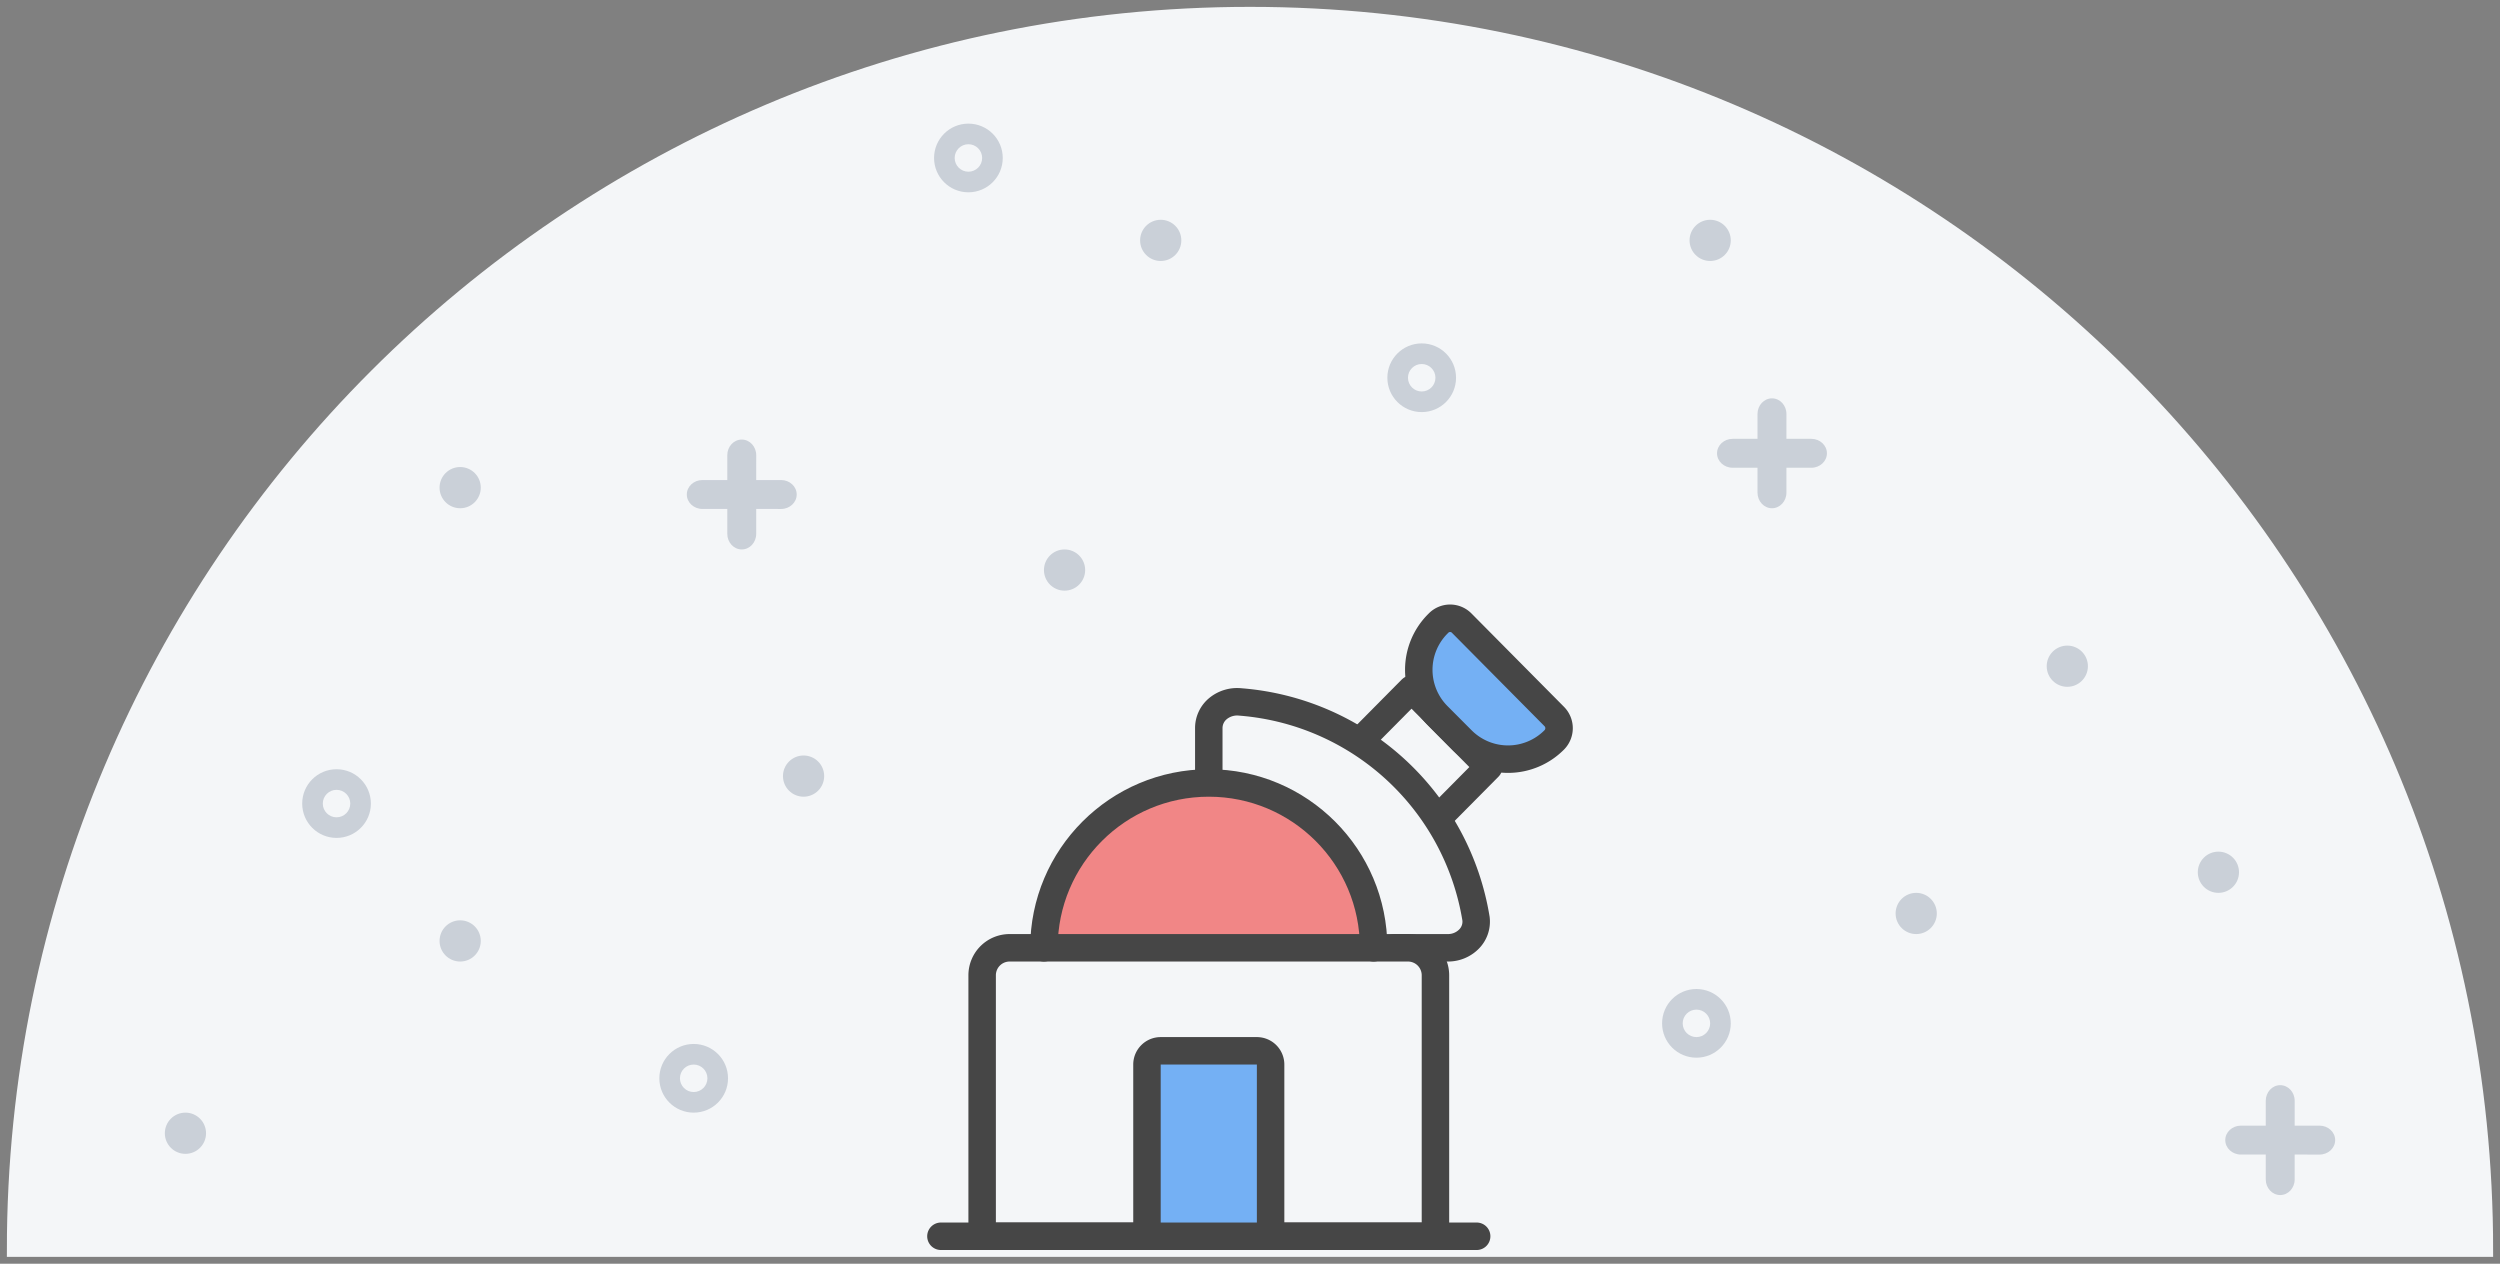 <svg xmlns="http://www.w3.org/2000/svg" width="182" height="92" viewBox="0 0 182 92"><rect x="0" y="0" width="182" height="92" fill="#808080" stroke="none"/><g fill="none" fill-rule="evenodd" transform="translate(1 1)"><path fill="#F4F6F8" stroke="#F4F6F8" d="M90 0c49.706 0 90 40.294 90 90H0C0 40.294 40.294 0 90 0z"/><path fill="#F4F6F8" stroke="#464646" stroke-linecap="round" stroke-linejoin="round" stroke-width="2" d="M97.95 53.016l3.808-3.844 5.618 5.67-3.686 3.72"/><path fill="#F4F6F8" stroke="#464646" stroke-linecap="round" stroke-linejoin="round" stroke-width="2" d="M87 56v-4.014a1.84 1.84 0 0 1 .692-1.418 2.199 2.199 0 0 1 1.612-.466 18.872 18.872 0 0 1 17.15 15.778 1.8 1.8 0 0 1-.508 1.482 2.142 2.142 0 0 1-1.54.638H100.5"/><path fill="#F18686" d="M99 68c0-6.628-5.372-12-12-12s-12 5.372-12 12"/><path fill="#F4F6F8" stroke="#464646" stroke-linecap="round" stroke-linejoin="round" stroke-width="2" d="M72.5 68h29a2 2 0 0 1 2 2v19h-33V70a2 2 0 0 1 2-2z"/><path stroke="#464646" stroke-linecap="round" stroke-linejoin="round" stroke-width="2" d="M99 68c0-6.628-5.372-12-12-12s-12 5.372-12 12"/><path fill="#74B0F4" d="M105.414 52.86l-1.754-1.76a4.74 4.74 0 0 1 0-6.672l.066-.066a1.182 1.182 0 0 1 1.672-.012l.012.012 6.74 6.8a1.21 1.21 0 0 1 0 1.702 4.74 4.74 0 0 1-6.704.028l-.032-.032z"/><path stroke="#464646" stroke-linecap="round" stroke-linejoin="round" stroke-width="2" d="M105.414 52.86l-1.754-1.76a4.74 4.74 0 0 1 0-6.672l.066-.066a1.182 1.182 0 0 1 1.672-.012l.012.012 6.74 6.8a1.21 1.21 0 0 1 0 1.702 4.74 4.74 0 0 1-6.704.028l-.032-.032z"/><path fill="#74B0F4" d="M83.5 75.5h7a1 1 0 0 1 1 1V89h-9V76.5a1 1 0 0 1 1-1z"/><path stroke="#464646" stroke-linecap="round" stroke-linejoin="round" stroke-width="2" d="M83.5 75.5h7a1 1 0 0 1 1 1V89h-9V76.5a1 1 0 0 1 1-1zM67.5 89h39"/><path fill="#CAD0D8" d="M53 31c.581 0 1.053.509 1.053 1.137l-.001 1.81h1.812c.627 0 1.136.471 1.136 1.053 0 .581-.509 1.053-1.136 1.053l-1.812-.001v1.812c0 .627-.47 1.136-1.052 1.136-.581 0-1.053-.509-1.053-1.136v-1.812h-1.81c-.628 0-1.137-.47-1.137-1.052 0-.582.509-1.053 1.136-1.053h1.811v-1.81c0-.628.472-1.137 1.053-1.137zM128 28c.581 0 1.053.509 1.053 1.137l-.001 1.81h1.812c.627 0 1.136.471 1.136 1.053 0 .581-.509 1.053-1.136 1.053l-1.812-.001v1.812c0 .627-.47 1.136-1.052 1.136-.581 0-1.053-.509-1.053-1.136v-1.812h-1.81c-.628 0-1.137-.47-1.137-1.052 0-.582.509-1.053 1.136-1.053h1.811v-1.81c0-.628.472-1.137 1.053-1.137zM165 78c.581 0 1.053.509 1.053 1.137l-.001 1.81h1.812c.627 0 1.136.471 1.136 1.053 0 .581-.509 1.053-1.136 1.053l-1.812-.001v1.812c0 .627-.47 1.136-1.052 1.136-.581 0-1.053-.509-1.053-1.136v-1.812h-1.81c-.628 0-1.137-.47-1.137-1.052 0-.582.509-1.053 1.136-1.053h1.811v-1.81c0-.628.472-1.137 1.053-1.137z"/><circle cx="32.5" cy="67.5" r="1.5" fill="#CAD0D8"/><circle cx="57.5" cy="55.5" r="1.5" fill="#CAD0D8"/><circle cx="32.5" cy="34.5" r="1.5" fill="#CAD0D8"/><circle cx="12.5" cy="81.5" r="1.5" fill="#CAD0D8"/><circle cx="83.5" cy="16.5" r="1.5" fill="#CAD0D8"/><circle cx="76.5" cy="40.5" r="1.5" fill="#CAD0D8"/><circle cx="123.5" cy="16.5" r="1.5" fill="#CAD0D8"/><circle cx="149.5" cy="47.5" r="1.5" fill="#CAD0D8"/><circle cx="160.5" cy="62.5" r="1.5" fill="#CAD0D8"/><circle cx="138.5" cy="65.5" r="1.5" fill="#CAD0D8"/><g><g transform="translate(100 24)"><circle cx="2.5" cy="2.5" r="2.5" fill="#CAD0D8"/><circle cx="2.5" cy="2.5" r="1" fill="#F4F6F8"/></g></g><g transform="translate(67 8)"><circle cx="2.5" cy="2.5" r="2.5" fill="#CAD0D8"/><circle cx="2.5" cy="2.5" r="1" fill="#F4F6F8"/></g><g transform="translate(120 71)"><circle cx="2.5" cy="2.5" r="2.5" fill="#CAD0D8"/><circle cx="2.5" cy="2.5" r="1" fill="#F4F6F8"/></g><g transform="translate(47 75)"><circle cx="2.5" cy="2.5" r="2.5" fill="#CAD0D8"/><circle cx="2.5" cy="2.5" r="1" fill="#F4F6F8"/></g><g transform="translate(21 55)"><circle cx="2.5" cy="2.5" r="2.5" fill="#CAD0D8"/><circle cx="2.5" cy="2.5" r="1" fill="#F4F6F8"/></g></g></svg>